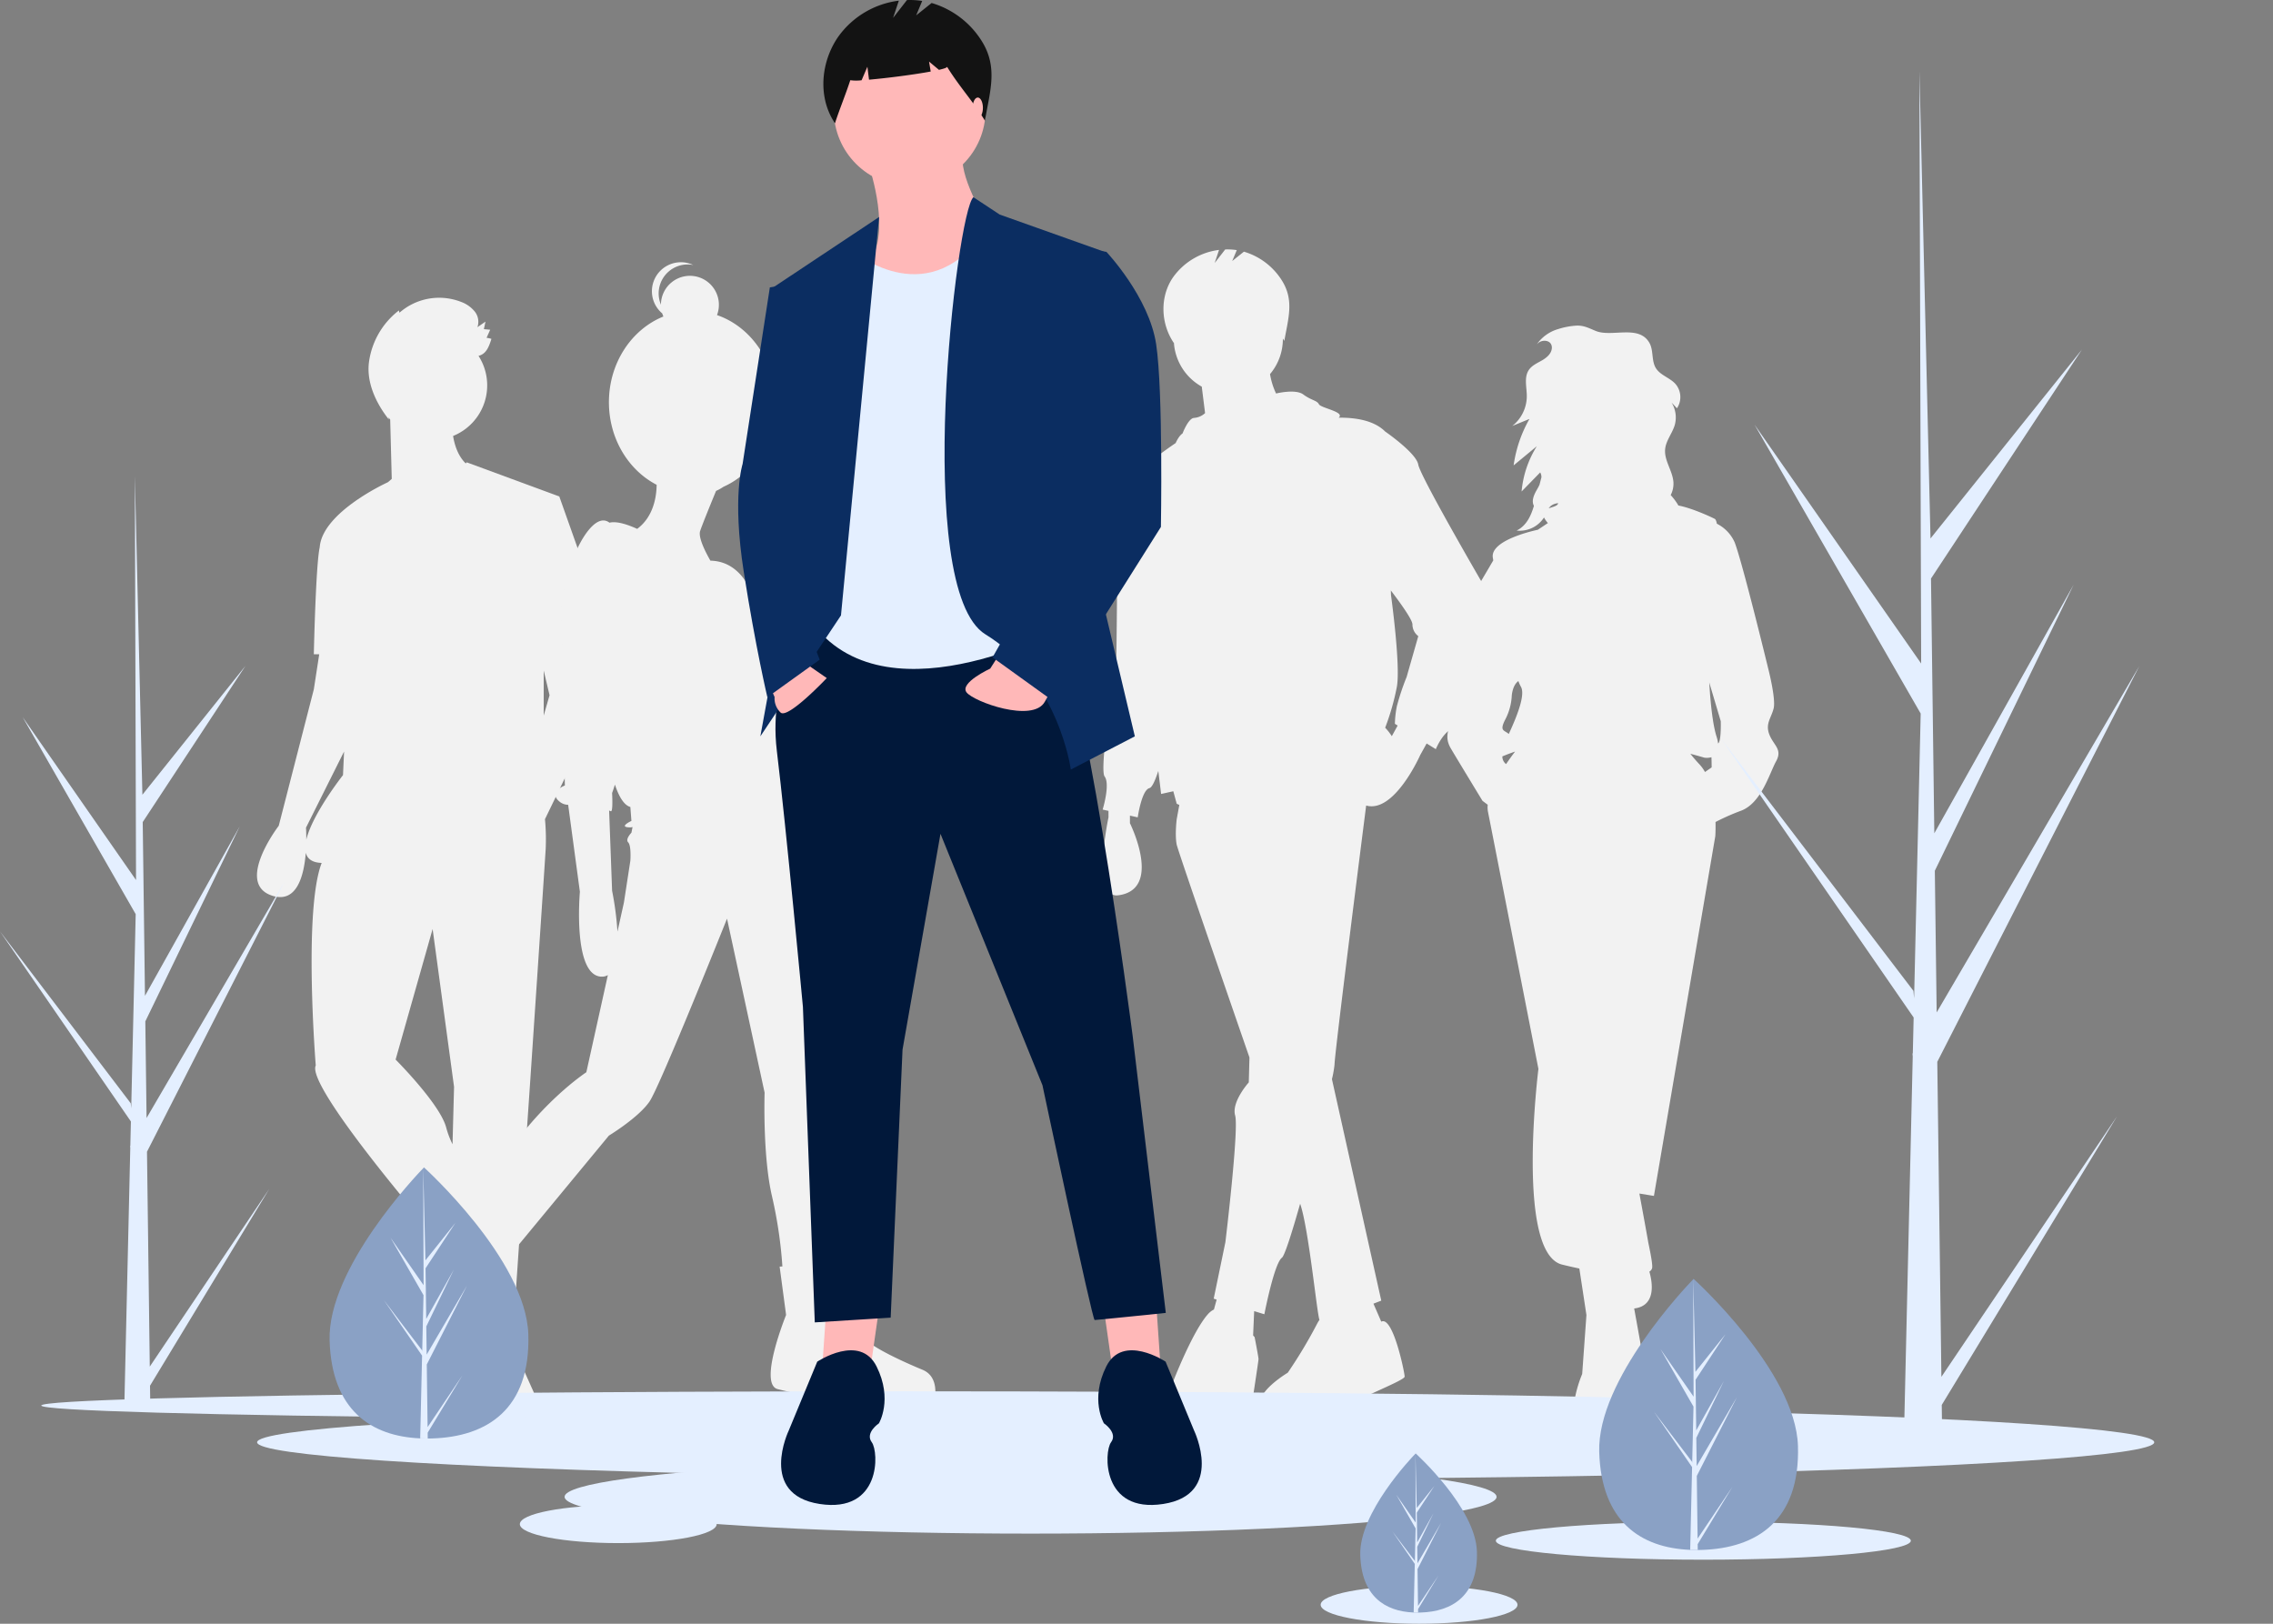 <svg xmlns="http://www.w3.org/2000/svg" width="792.176" height="565.84" viewBox="0 0 792.176 565.84">
  <rect x="0" y="0" width="792.176" height="565.84" fill="#808080" stroke="none"/>
  <g id="aboutus" transform="translate(0 0.003)">
    <path id="Path_3015" data-name="Path 3015" d="M843.512,388.179c-1.482-3.812.635-5.719,1.483-9.108s-1.907-13.979-1.907-13.979-8.9-36.642-11.649-43.844a13.238,13.238,0,0,0-6.228-6.551c-.172-.935-.42-1.538-.762-1.709-2.453-1.228-8.565-3.893-12.638-4.63a20.673,20.673,0,0,0-2.693-3.642,8.609,8.609,0,0,0,.96-4.458c-.26-4-3.286-7.577-2.892-11.562.3-3.022,2.508-5.505,3.361-8.42a9.9,9.9,0,0,0-1.125-7.808l1.88,2a7.024,7.024,0,0,0-.524-8.486c-1.984-2.192-5.3-3.014-6.841-5.537-1.581-2.593-.733-6.117-2.228-8.761-3.664-6.477-13.044-1.886-18.662-4.146-2.309-.929-4.064-1.951-6.661-1.878a26.028,26.028,0,0,0-6.5,1.213,13.728,13.728,0,0,0-7.447,5.338,4.62,4.62,0,0,1,.582-.556c1.361-1.067,3.749-.978,4.468.6a2.634,2.634,0,0,1,.21,1.257c-.118,1.9-1.775,3.313-3.421,4.262s-3.5,1.743-4.573,3.31c-1.773,2.586-.73,6.057-.73,9.193a13.327,13.327,0,0,1-5.051,10.348l5.977-2.443a45.172,45.172,0,0,0-5.519,16.186l8.081-6.676a35.536,35.536,0,0,0-5.307,15.773l6.486-6.646a3.281,3.281,0,0,1,.428,1.706l-.677,2.609a16.948,16.948,0,0,1-.794,1.514c-1.044,1.792-2.123,4-1.147,5.828l0,0c-1.028,3.457-2.578,6.917-6.026,8.6a10.039,10.039,0,0,0,9.544-4.556,8.522,8.522,0,0,0,1.015,1.538l.331.415-.953.635-2.554,1.7s-16.733,3.389-15.674,9.743c.044.261.1.573.154.923l-4.814,8.184-6.989,23.722s-3.6,7.625-2.965,10.8,0,4.448,0,10.167-2.753,8.049,0,12.708,11.014,18.215,11.014,18.215l1.814,1.361a8.476,8.476,0,0,0,.092,2.452c1.694,8.472,17.58,89.594,17.58,89.594s-8.049,64.177,8.26,68.2c2.046.5,4.054.963,6.006,1.37l2.467,16.209L778.276,611s-11.226,25.417,9.319,26.9,11.226-22.028,11.226-22.028a11.168,11.168,0,0,0,1.271-6.566c-.209-1.886-1.973-11.7-3.7-21.134,7.8-.935,6.338-9.21,5.3-12.848a2.107,2.107,0,0,0,.945-1.178c.235-.845-.312-4.169-1.3-8.826-.808-4.63-2.188-12.126-3.129-17.2l5.068.825,21.392-125.389s.141-2,.077-4.916a79.4,79.4,0,0,1,9.031-3.98c6.99-2.753,9.743-12.92,12.073-17.156S844.994,391.992,843.512,388.179Zm-75.954-79.835a4.531,4.531,0,0,1,2.343-.795c-.181.985-1.875,1.273-3.3,1.789a4.193,4.193,0,0,1,.953-.994Zm-10.674,63.1c1.716,2.819-1.391,10.459-4.191,16.521-1.6-1.382-3.279-.947-1.316-4.872a19.927,19.927,0,0,0,2.33-8.049c0-.484.248-4.043,2.335-5.521a11.149,11.149,0,0,0,.842,1.921Zm-6.428,24.332c.971-.4,2.442-1,4.427-1.678-.951,1.249-2.038,2.737-3.13,4.361a3.281,3.281,0,0,1-1.3-2.682Zm68.7,2.779c-1.288-1.368-2.328-2.592-3.185-3.687q2.4.631,4.879,1.357a5.805,5.805,0,0,0,2.468-.164c.073,1.464.074,3.553.074,3.553l-2.32,1.606a13.6,13.6,0,0,0-1.916-2.665Zm6.573-7.346-.077.069a14.044,14.044,0,0,0-.566-2.466c-1.388-4.378-2.13-12.145-2.524-18.774l4.007,13.478s.211,6.778-.841,7.693Z" transform="translate(-226.858 -132.195)" fill="#f2f2f2"/>
    <path id="Path_3016" data-name="Path 3016" d="M718.211,329.969s-21.73-37.348-22.409-41.422S684.258,277,684.258,277c-3.712-3.712-9.8-4.887-16.213-4.826,2.414-2-6.2-3.339-6.875-4.681-.679-1.358-2.716-1.358-5.433-3.4s-9.5-.34-9.5-.34a25.022,25.022,0,0,1-2.107-6.768,18.933,18.933,0,0,0,4.473-12.246c0-.049,0-.1,0-.145.173.269.346.54.519.819,1.272-7.62,3.518-13.953-.762-20.9a23.437,23.437,0,0,0-13.332-10.192l-4.076,3.261,1.585-3.8a21.575,21.575,0,0,0-4.029-.233l-3.667,4.715,1.518-4.554a23.213,23.213,0,0,0-16.014,9.525c-4.668,6.731-4.355,16.087.235,22.87.015-.048.028-.094.043-.141a19.008,19.008,0,0,0,9.715,15.391l1.153,9.226h0a6.324,6.324,0,0,1-3.781,1.668c-2.037,0-4.074,5.432-4.074,5.432s-1.155.583-2.4,3.333c-3.206,2.182-12.984,9.037-16.612,13.828-2.146,1.056-4.452,3.405-4.077,8.643.679,9.507,0,53.645,0,53.645s-6.111,37.348-4.074,40.064-.679,11.544-.679,11.544l2.037.453v2.263s-6.127,28.4,3.4,27.162c15.618-2.037,4.074-25.125,4.074-25.125v-2.641l2.716.6s1.358-9.507,4.074-10.186c.945-.236,2.054-2.774,3.1-5.983l.976,8.02,4.249-.944,1.183,4.34a5.848,5.848,0,0,0,.913.413l-.913,5.019s-.679,5.432,0,8.828c.342,1.712,12.947,38.312,25.359,74.176l-.234,8.669s-6.111,6.791-4.753,11.544-3.4,44.139-3.4,44.139L624.5,579.183l1.025.315-.941,3.451a6.851,6.851,0,0,0-2.121,1.666c-5.432,6.112-12.223,23.767-12.223,23.767s-12.223,18.334,6.791,17.655,20.372-7.47,20.372-7.47,2.716-17.655,2.716-18.335-1.358-7.659-1.358-7.659l-.527-.582.368-8.471,3.554,1.094s3.4-17.655,6.112-19.693c.949-.712,3.475-8.643,6.359-18.83,2.947,8.487,5.8,37.832,6.728,40.5a9.64,9.64,0,0,0-.863,1.422,165.013,165.013,0,0,1-10.186,16.976s-21.73,12.9,0,16.3c0,0,12.223.679,18.335-3.4s22.409-10.186,22.409-11.544-4.074-21.322-8.149-19.149h0l-2.729-6.277,2.729-1.056-17.192-77.168a38.974,38.974,0,0,0,.895-5c0-3.556,8.793-72.8,11.03-90.361,9.848,2.79,18.848-17.609,18.848-17.609l2.232-4.018,3.2,1.981s2.716-6.791,6.791-7.47,11.544-36.669,11.544-41.422a22.1,22.1,0,0,0-2.037-8.828Zm-31.639,53.2a18.3,18.3,0,0,0-2.314-2.953,84.093,84.093,0,0,0,4.074-14.26c1.358-7.47-2.037-31.916-2.037-31.916l-.059-1.66c3.333,4.375,7.529,10.208,7.529,11.846A5.093,5.093,0,0,0,695.8,348.3l-4.074,14.26a84.432,84.432,0,0,0-3.4,10.186,34.667,34.667,0,0,0-.679,6.112l.963.6Z" transform="translate(-201.505 -126.623)" fill="#f2f2f2"/>
    <path id="Path_3017" data-name="Path 3017" d="M345.391,346.075l3.624-.815-14.939-42.1L301.82,291.274s-.124.137-.352.373c-2.751-2.663-3.919-6.526-4.407-9.568a19.008,19.008,0,0,0,8.862-27.915c2.658-.638,3.607-3.049,4.5-5.924a11.885,11.885,0,0,0-1.686-.367l1.254-2.812-2.2-.2.564-2.629-2.81,1.94a5.741,5.741,0,0,0-.957-5.481,10.965,10.965,0,0,0-4.7-3.314,20.971,20.971,0,0,0-21.52,3.761l-.2-.791a27.312,27.312,0,0,0-10.431,18.077c-.9,7.086,2.5,14.3,6.93,19.909-.037-.245-.077-.489-.118-.733q.287.4.592.775l.544,20.669-1.362,1.168s-22.856,10.34-23.747,22.69l0,.009c-1.372,6.012-2.051,37.249-2.051,37.249h1.881l-1.881,12.223-12.223,47.534s-15.618,20.372-2.037,24.446c8.439,2.532,10.847-7.26,11.461-15.037.489,1.928,1.951,3.231,4.836,3.493.227.021.469.038.7.057-6.422,16.6-2.062,70.565-2.062,70.565-3.4,6.791,36.669,53.646,36.669,53.646l2.413-1.287.522,1.044c-1.343.129-2.255.243-2.255.243v21.051s-6.112,21.051,2.037,25.125c2.109,1.054,4.308.287,6.41-1.425-.4,6.5-.977,16.191-.977,18.4,0,3.4,8.828,9.507,8.828,9.507s2.037,7.47,18.335,7.47,4.075-19.693,4.075-19.693l-8.828-19.693s-.66.323-2.659-1.3l.716-7.875,3.981.351,5.432-79.45s4.753-70.622,5.433-81.487a75.624,75.624,0,0,0-.246-10.445l19.938-41.163ZM330.68,372.422l-2.037,7.1v-15.7ZM245.9,422.779c.017-2.489-.107-4.182-.107-4.182l13.276-26.551-.374,8.217S248.068,413.712,245.9,422.779Zm31.13,76.626,12.9-45.5,7.47,55-.536,20a31.886,31.886,0,0,1-2.181-5.736C292.652,515.024,277.034,499.4,277.034,499.4Z" transform="translate(-139.154 -130.16)" fill="#f2f2f2"/>
    <path id="Path_3018" data-name="Path 3018" d="M470.346,604.88c-6.363-2.62-18.713-8.234-20.21-11.228s-8.982-26.2-8.982-26.2l-1.928.14c-.248-10.541-1.31-51.4-2.938-56.28,0,0,7.859-64.748-7.86-90.573L425.6,409.3c.929-4.587.81-15.208.212-17-.749-2.246,8.608-9.357,5.988-13.848s-9.731-19.836-9.731-19.836.748-9.731-9.357-18.713c0,0-2.953-16.718-16.26-16.967-1.8-3.139-4.317-8.132-3.576-10.354.793-2.38,3.827-9.8,5.54-13.952a17.935,17.935,0,0,0,2.613-1.454c10.583-4.742,18.044-16.141,18.044-29.457,0-14.255-8.546-26.318-20.324-30.364a10.1,10.1,0,1,0-19.544-3.625,10.095,10.095,0,0,1,11.265-13.822,10.1,10.1,0,0,0-10.817,16.859,10,10,0,0,0,.412,1.086c-11.082,4.472-18.988,16.155-18.988,29.865,0,12.717,6.8,23.687,16.634,28.779-.052,4.137-1.078,11.111-6.783,15.361-2.947-1.347-7.037-2.825-9.661-2.154-1.357-1.058-3.4-1.407-6.191,1.379-5.614,5.614-10.479,20.21-10.479,29.193s1.123,61.005,1.123,61.005-5.988,2.246-1.871,5.614a4.853,4.853,0,0,0,3.024,1.124l4.087,30.315s-2.62,29.193,7.485,29.567a4,4,0,0,0,2.262-.555l-7.5,33.865s-17.216,11.228-30.69,33.309c-6.94,11.374-10.4,18.37-12.128,22.489l-2.469-1.53-8.608,16.468s-19.088,11.6-14.971,20.21,7.86,10.854,7.86,10.854l2.62-1.123,4.865,8.982s12.725,18.339,33.31,8.982a7.523,7.523,0,0,0,0-8.982c-3.368-4.866-11.976-15.345-11.976-15.345l5.614-28.444-1.162-.72,35.594-43.069s10.479-6.362,14.222-11.977,26.947-63.625,26.947-63.625l13.1,60.631s-.748,22.082,2.62,36.3a154.1,154.1,0,0,1,3.581,24.257l-.961.07,2.246,16.842s-9.731,23.953-2.994,25.824a98.688,98.688,0,0,0,14.6,2.62l.748-2.62s28.818,15.719,39.3,4.117C474.463,615.733,476.709,607.5,470.346,604.88ZM367.8,421.115c1.123,1.123.749,6.362.749,6.362l-2.246,14.6L364.057,452.2a108.755,108.755,0,0,0-1.874-14.241l-1.036-27.972a2.161,2.161,0,0,0,.662.276c.748,0,.374-6.362.374-6.362s.437-1.136.982-2.929c1.455,4.356,3.231,7.2,5.381,7.795l.374,4.865s-4.866,2.246-.374,2.246a3.537,3.537,0,0,0,.771-.115l-.4,1.986S366.675,419.992,367.8,421.115Z" transform="translate(-148.859 -127.558)" fill="#f2f2f2"/>
    <ellipse id="Ellipse_172" data-name="Ellipse 172" cx="300.856" cy="4.959" rx="300.856" ry="4.959" transform="translate(14.389 484.837)" fill="#e4efff"/>
    <ellipse id="Ellipse_173" data-name="Ellipse 173" cx="330.593" cy="12.811" rx="330.593" ry="12.811" transform="translate(89.603 489.796)" fill="#e4efff"/>
    <ellipse id="Ellipse_174" data-name="Ellipse 174" cx="162.413" cy="12.811" rx="162.413" ry="12.811" transform="translate(196.759 508.807)" fill="#e4efff"/>
    <ellipse id="Ellipse_175" data-name="Ellipse 175" cx="72.321" cy="6.612" rx="72.321" ry="6.612" transform="translate(521.318 530.296)" fill="#e4efff"/>
    <ellipse id="Ellipse_176" data-name="Ellipse 176" cx="34.301" cy="6.612" rx="34.301" ry="6.612" transform="translate(460.272 552.613)" fill="#e4efff"/>
    <ellipse id="Ellipse_177" data-name="Ellipse 177" cx="34.301" cy="6.612" rx="34.301" ry="6.612" transform="translate(181.174 524.511)" fill="#e4efff"/>
    <path id="Path_3019" data-name="Path 3019" d="M465.909,552.935l3.306,23.143,16.531-1.653-1.653-23.969Z" transform="translate(-81.168 -96.613)" fill="#ffb8b8"/>
    <path id="Path_3020" data-name="Path 3020" d="M366.746,552.935l-3.306,23.143-16.531-1.653,1.653-23.969Z" transform="translate(-60.437 -96.613)" fill="#ffb8b8"/>
    <path id="Path_3021" data-name="Path 3021" d="M459.739,370.365S444.861,387.722,448.167,415s9.092,89.265,9.092,89.265l4.133,109.928,26.449-1.653,4.133-93.4L505.2,443.926l35.541,87.612s17.357,81.826,18.184,81.826,24.8-2.48,24.8-2.48l-11.571-96.7s-18.184-140.51-28.928-142.989S459.739,370.365,459.739,370.365Z" transform="translate(-177.427 -153.368)" fill="#01183a"/>
    <path id="Path_3022" data-name="Path 3022" d="M607.343,681.648s-14.878-9.919-20.663,1.653-.827,19.837-.827,19.837,4.959,3.306,2.479,6.612-3.306,24.8,18.184,21.49,10.745-25.622,10.745-25.622Z" transform="translate(-201.118 -207.141)" fill="#01183a"/>
    <path id="Path_3023" data-name="Path 3023" d="M462.623,681.648s14.878-9.919,20.663,1.653.827,19.837.827,19.837-4.959,3.306-2.48,6.612,3.306,24.8-18.184,21.49S452.7,705.617,452.7,705.617Z" transform="translate(-177.796 -207.141)" fill="#01183a"/>
    <path id="Path_3024" data-name="Path 3024" d="M486.768,175.111s7.439,20.663,1.653,32.235,9.092,24.8,9.092,24.8S536.36,212.3,531.4,202.386s-13.224-23.143-11.571-31.408Z" transform="translate(-184.202 -118.117)" fill="#ffb8b8"/>
    <circle id="Ellipse_178" data-name="Ellipse 178" cx="26.449" cy="26.449" r="26.449" transform="translate(290.59 11.947)" fill="#ffb8b8"/>
    <path id="Path_3025" data-name="Path 3025" d="M478.839,211.545s26.538,22.083,46.33-9.208l20.618,11.688,10.745,125.632s-60.337,34.714-89.265,4.959l4.133-116.54Z" transform="translate(-180.821 -123.557)" fill="#e4efff"/>
    <path id="Path_3026" data-name="Path 3026" d="M362.3,91.488l-37.262,24.769,13.224,61.163L320.909,272.47l28.1-42.153Z" transform="translate(-55.914 -15.871)" fill="#0b2d61"/>
    <path id="Path_3027" data-name="Path 3027" d="M529.084,190.169l9.152,6.041,37.194,13.224-5.786,102.489,15.7,66.122-22.316,11.571s-4.133-31.408-29.755-47.112S523.238,194.874,529.084,190.169Z" transform="translate(-189.831 -121.447)" fill="#0b2d61"/>
    <path id="Path_3028" data-name="Path 3028" d="M454.186,384.478l10.745,7.439s-13.638,14.464-16.117,11.985a6.777,6.777,0,0,1-2.066-5.372l-2.48-5.786Z" transform="translate(-176.789 -155.624)" fill="#ffb8b8"/>
    <path id="Path_3029" data-name="Path 3029" d="M540.109,382.532l-3.653,5.741s-10.745,4.959-8.265,8.265,23.143,10.745,27.276,3.306l4.133-7.439Z" transform="translate(-191.349 -155.284)" fill="#ffb8b8"/>
    <path id="Path_3030" data-name="Path 3030" d="M448.736,227.478l-5.786.827-9.505,61.576s-3.719,11.158.413,37.607,8.225,43.672,8.225,43.672l18.224-13.09-8.265-21.49,10.745-78.52Z" transform="translate(-174.639 -128.183)" fill="#0b2d61"/>
    <path id="Path_3031" data-name="Path 3031" d="M565.717,211.478l13.224,1.653s14.878,15.7,17.357,32.235,1.653,63.643,1.653,63.643l-38.02,60.337-20.663-14.878L568.2,303.223,554.146,242.06Z" transform="translate(-193.356 -125.38)" fill="#0b2d61"/>
    <path id="Path_3032" data-name="Path 3032" d="M523.176,121.5A30.9,30.9,0,0,0,505.6,108.06l-5.374,4.3,2.089-5.014a28.442,28.442,0,0,0-5.311-.307l-4.835,6.217,2-6a30.6,30.6,0,0,0-21.112,12.558c-6.154,8.873-7.192,21.213-1.14,30.156,1.661-5.106,3.678-9.9,5.34-15a15.113,15.113,0,0,0,3.937.019l2.021-4.717.565,4.517c6.265-.546,15.559-1.744,21.5-2.842l-.578-3.465,3.456,2.88c1.82-.419,2.9-.8,2.811-1.089,4.418,7.122,8.795,11.67,13.212,18.792C525.859,139.011,528.818,130.66,523.176,121.5Z" transform="translate(-180.915 -107.022)" fill="#131313"/>
    <ellipse id="Ellipse_179" data-name="Ellipse 179" cx="1.79" cy="3.581" rx="1.79" ry="3.581" transform="translate(338.979 33.984)" fill="#ffb8b8"/>
    <path id="Path_3033" data-name="Path 3033" d="M864.6,705.832c.762,26.084-14.479,35.643-33.605,36.2q-.667.019-1.327.024-1.331.01-2.635-.044c-17.3-.718-30.99-9.9-31.7-34.158-.733-25.1,30.426-57.721,32.764-60.134l0,0,.134-.138S863.834,679.75,864.6,705.832Z" transform="translate(-237.981 -201.918)" fill="#8aa1c5"/>
    <path id="Path_3034" data-name="Path 3034" d="M833.616,738.082l12.15-18.068-12.125,20.012.025,2.033q-1.331.01-2.635-.044l.6-26.134-.017-.2.022-.039.058-2.47-13.306-19.318,13.29,17.47.047.522.455-19.745L820.691,672.07l11.525,16.56-.12-40.908v-.136l0,.134.763,32.241,10.475-13.1L832.9,682.737l.229,17.662,9.638-17.237L833.162,703l.127,9.821,14.017-24.011-13.974,27.437Z" transform="translate(-241.972 -201.919)" fill="#e4efff"/>
    <path id="Path_3035" data-name="Path 3035" d="M328.6,658.832c.762,26.084-14.479,35.643-33.605,36.2q-.666.02-1.327.024-1.331.01-2.635-.044c-17.3-.718-30.99-9.9-31.7-34.158-.733-25.1,30.426-57.721,32.764-60.134l0,0,.134-.138S327.834,632.75,328.6,658.832Z" transform="translate(-144.464 -193.765)" fill="#8aa1c5"/>
    <path id="Path_3036" data-name="Path 3036" d="M297.616,691.082l12.15-18.068-12.125,20.012.025,2.033q-1.33.01-2.635-.044l.6-26.134-.017-.2.022-.039.058-2.469-13.3-19.318,13.29,17.47.047.522.455-19.745L284.692,625.07l11.525,16.56-.12-40.907v-.136l0,.134.763,32.241,10.474-13.1L296.9,635.737l.229,17.662,9.638-17.237L297.162,656l.127,9.821,14.017-24.011-13.974,27.437Z" transform="translate(-148.589 -193.766)" fill="#e4efff"/>
    <path id="Path_3037" data-name="Path 3037" d="M735.119,755.373c.447,15.311-8.5,20.921-19.726,21.25q-.391.011-.779.014-.781.006-1.547-.026c-10.154-.422-18.191-5.811-18.606-20.05-.43-14.735,17.859-33.881,19.232-35.3h0l.079-.081S734.672,740.063,735.119,755.373Z" transform="translate(-220.387 -214.686)" fill="#8aa1c5"/>
    <path id="Path_3038" data-name="Path 3038" d="M716.935,774.3l7.132-10.606-7.117,11.747.015,1.193q-.781.006-1.547-.026l.354-15.34-.01-.118.013-.023.034-1.45L708,748.341l7.8,10.254.028.306.267-11.59-6.746-11.756,6.765,9.72-.071-24.012v-.08l0,.079.448,18.924,6.148-7.687-6.128,9.317.134,10.367,5.657-10.118-5.637,11.642.075,5.765,8.227-14.094-8.2,16.1Z" transform="translate(-222.733 -214.686)" fill="#e4efff"/>
    <path id="Path_3039" data-name="Path 3039" d="M1079.55,158.161c.024-.075.049-.152.073-.227-.01.033-.023.065-.033.1Z" transform="translate(-287.446 -115.855)" fill="#2f2e41"/>
    <path id="Path_3040" data-name="Path 3040" d="M923.711,592.053,984.93,501.23l-61.094,100.6.128,10.22q-6.7.051-13.278-.223l3.036-131.372-.083-1.014.112-.2.291-12.414L847,369.719l66.963,87.817.238,2.624,2.293-99.256L858.587,260.225l58.071,83.242-.606-205.633v-.684l.02.673,3.844,162.067,52.775-65.831-52.6,79.793,1.152,88.782,48.564-86.648-48.385,99.7.641,49.367,70.625-120.7-70.41,137.922Z" transform="translate(-247.105 -112.249)" fill="#e4efff"/>
    <path id="Path_3041" data-name="Path 3041" d="M172.558,619.439l41.658-61.949L172.644,626.1l.087,6.971q-4.562.035-9.035-.152l2.066-89.606-.057-.691.076-.134.2-8.467-45.62-66.235,45.567,59.9.162,1.79,1.561-67.7-39.4-68.671,39.516,56.778-.412-140.258v-.467l.013.459,2.616,110.542,35.912-44.9L170.1,429.682l.784,60.557,33.046-59.1-32.925,68,.436,33.673,48.058-82.327-47.912,94.074Z" transform="translate(-120.359 -143.211)" fill="#e4efff"/>
  </g>
</svg>
